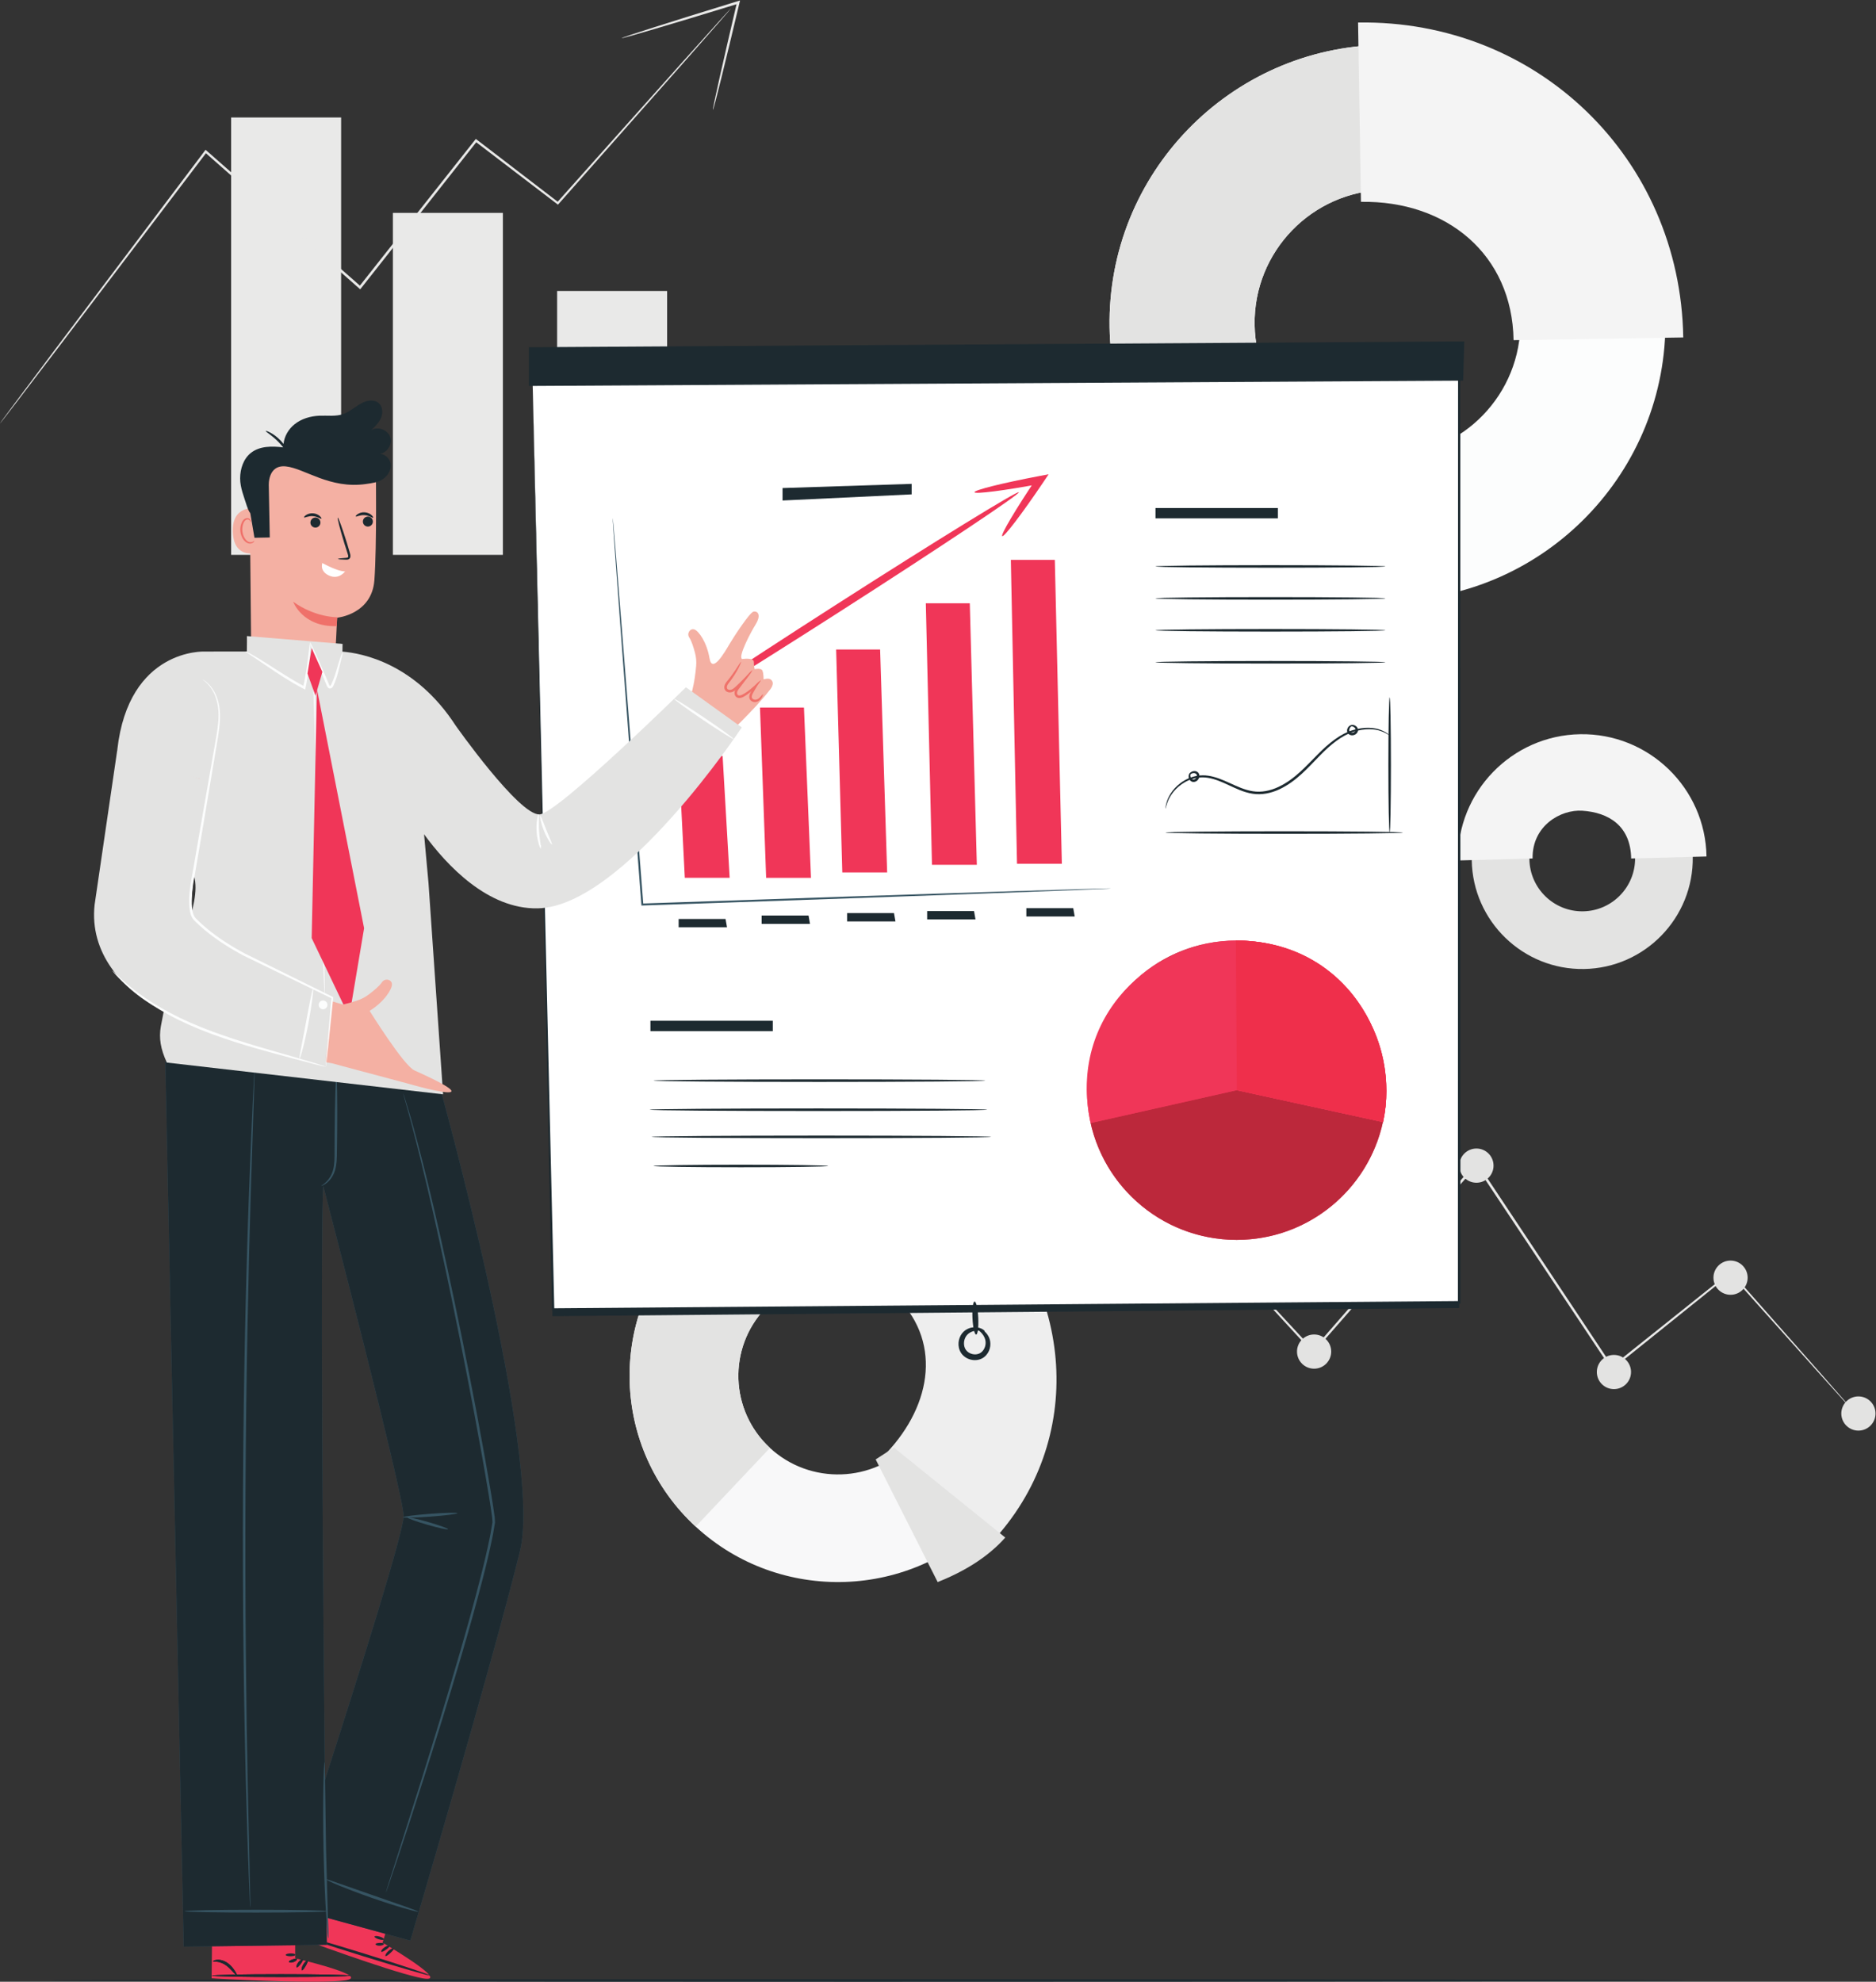 <?xml version="1.0" encoding="UTF-8" standalone="no"?>
<svg
   xmlns:dc="http://purl.org/dc/elements/1.1/"
   xmlns:cc="http://creativecommons.org/ns#"
   xmlns:rdf="http://www.w3.org/1999/02/22-rdf-syntax-ns#"
   xmlns:svg="http://www.w3.org/2000/svg"
   xmlns="http://www.w3.org/2000/svg"
   viewBox="0 0 510.973 539.72"
   height="539.72"
   width="510.973"
   xml:space="preserve"
   id="svg2"
   version="1.1"><rect x="0" y="0" width="510.973" height="539.72" fill="#333333" stroke="none"/><defs
     id="defs6" /><g
     transform="matrix(1.333,0,0,-1.333,0,539.72)"
     id="g10"><g
       transform="scale(0.1)"
       id="g12"><path
         id="path14"
         style="fill:#e9e9e8;fill-opacity:1;fill-rule:nonzero;stroke:none"
         d="m 2277.85,1726.94 c 0.03,0.04 0.73,-0.61 2.02,-1.93 1.39,-1.45 3.28,-3.39 5.71,-5.91 5.12,-5.42 12.48,-13.23 22,-23.32 19.3,-20.68 47.35,-50.74 82.94,-88.88 71.29,-76.87 172.77,-186.3 294.16,-317.18 l -3.39,-0.05 c 98.33,112.76 212.28,243.41 333.6,382.51 l 2.23,2.57 1.89,-2.83 c 7.71,-11.59 16.03,-24.09 24.38,-36.64 89.88,-135.24 175.39,-263.9 252.36,-379.69 l -3.49,0.54 c 90.03,71.94 171.76,137.23 242.59,193.83 l 1.43,1.15 1.22,-1.38 c 77.99,-88.31 141.25,-159.93 185.16,-209.65 21.69,-24.74 38.59,-44.03 50.21,-57.28 5.61,-6.49 9.92,-11.48 12.96,-15 2.91,-3.41 4.29,-5.25 4.29,-5.25 0,0 -1.67,1.59 -4.71,4.87 -3.14,3.44 -7.58,8.31 -13.38,14.64 -11.78,13.09 -28.95,32.14 -50.98,56.6 -44.21,49.43 -107.91,120.67 -186.44,208.5 l 2.65,-0.22 c -70.66,-56.8 -152.2,-122.34 -242.01,-194.53 l -2.03,-1.64 -1.46,2.17 c -77.06,115.73 -162.7,244.31 -252.7,379.46 -8.35,12.55 -16.66,25.04 -24.38,36.64 l 4.12,-0.28 C 2897.31,1529.81 2783.21,1399.3 2684.73,1286.67 l -1.68,-1.91 -1.72,1.87 c -120.81,131.4 -221.82,241.27 -292.78,318.44 -35.2,38.52 -62.93,68.87 -82,89.74 -9.32,10.3 -16.51,18.26 -21.51,23.8 -2.31,2.62 -4.11,4.65 -5.45,6.16 -1.2,1.4 -1.79,2.13 -1.74,2.17" /><path
         id="path16"
         style="fill:#e3e3e2;fill-opacity:1;fill-rule:nonzero;stroke:none"
         d="m 2650.19,1287.2 c 0.14,-19.29 15.9,-34.82 35.19,-34.68 19.3,0.14 34.84,15.9 34.7,35.2 -0.15,19.3 -15.91,34.82 -35.2,34.69 -19.3,-0.15 -34.84,-15.91 -34.69,-35.21" /><path
         id="path18"
         style="fill:#e3e3e2;fill-opacity:1;fill-rule:nonzero;stroke:none"
         d="m 3262.83,1245.46 c 0.14,-19.29 15.89,-34.82 35.19,-34.67 19.31,0.13 34.84,15.89 34.69,35.19 -0.15,19.3 -15.9,34.83 -35.2,34.69 -19.29,-0.15 -34.83,-15.9 -34.68,-35.21" /><path
         id="path20"
         style="fill:#e3e3e2;fill-opacity:1;fill-rule:nonzero;stroke:none"
         d="m 3501.12,1438.19 c 0.13,-19.3 15.9,-34.83 35.19,-34.68 19.31,0.14 34.83,15.9 34.69,35.2 -0.15,19.29 -15.91,34.82 -35.21,34.68 -19.29,-0.14 -34.82,-15.9 -34.67,-35.2" /><path
         id="path22"
         style="fill:#e3e3e2;fill-opacity:1;fill-rule:nonzero;stroke:none"
         d="m 2981.89,1667.14 c 0.14,-19.3 15.91,-34.83 35.2,-34.68 19.3,0.13 34.83,15.89 34.68,35.19 -0.14,19.3 -15.9,34.84 -35.19,34.69 -19.3,-0.15 -34.83,-15.9 -34.69,-35.2" /><path
         id="path24"
         style="fill:#e3e3e2;fill-opacity:1;fill-rule:nonzero;stroke:none"
         d="m 3762.37,1160.68 c 0.14,-19.3 15.91,-34.83 35.2,-34.68 19.3,0.14 34.83,15.9 34.68,35.2 -0.14,19.29 -15.9,34.82 -35.2,34.68 -19.29,-0.14 -34.82,-15.9 -34.68,-35.2" /><path
         id="path26"
         style="fill:#e9e9e8;fill-opacity:1;fill-rule:nonzero;stroke:none"
         d="M 697.016,2915.25 H 472.27 v 893.65 h 224.746 v -893.65" /><path
         id="path28"
         style="fill:#e9e9e8;fill-opacity:1;fill-rule:nonzero;stroke:none"
         d="M 1027.55,2915.25 H 802.805 v 698.71 h 224.745 v -698.71" /><path
         id="path30"
         style="fill:#e9e9e8;fill-opacity:1;fill-rule:nonzero;stroke:none"
         d="m 1363.12,2915.25 h -224.74 v 539.11 h 224.74 v -539.11" /><path
         id="path32"
         style="fill:#e9e9e8;fill-opacity:1;fill-rule:nonzero;stroke:none"
         d="m 1673.79,2915.25 h -224.74 v 320.15 h 224.74 v -320.15" /><path
         id="path34"
         style="fill:#e9e9e8;fill-opacity:1;fill-rule:nonzero;stroke:none"
         d="m 1493.92,4032.13 c 0,0 -2.02,-2.63 -6.2,-7.5 -4.35,-5.01 -10.57,-12.17 -18.62,-21.46 -16.57,-18.84 -40.64,-46.24 -71.28,-81.1 -61.83,-69.89 -150.08,-169.66 -256.36,-289.8 l -1.36,-1.54 -1.64,1.25 c -51.4,39.25 -107.86,82.38 -167.265,127.74 l 3.414,0.42 c -72.332,-91.66 -151.504,-192 -234.043,-296.6 l -2.816,-3.57 -1.707,-2.16 -2.059,1.82 C 622.316,3558.09 515.82,3652 418.813,3737.54 l 3.511,0.35 C 298.691,3575.15 193.363,3436.52 118.816,3338.39 81.551,3289.63 51.984,3250.95 31.605,3224.28 21.504,3211.21 13.684,3201.09 8.266,3194.07 c -2.602,-3.29 -4.609,-5.84 -6.094,-7.72 -1.383,-1.72 -2.113,-2.58 -2.168,-2.53 -0.055,0.04 0.57,0.98 1.844,2.78 1.406,1.93 3.312,4.56 5.777,7.95 5.277,7.13 12.895,17.4 22.734,30.67 20.129,26.87 49.32,65.83 86.118,114.95 74.175,98.39 178.98,237.43 302.003,400.63 l 1.563,2.08 1.953,-1.73 c 97.09,-85.45 203.676,-179.26 315.43,-277.61 l -3.766,-0.34 2.817,3.57 c 82.625,104.53 161.882,204.81 234.285,296.41 l 1.5,1.9 1.914,-1.47 c 59.304,-45.5 115.664,-88.75 166.974,-128.11 l -3,-0.29 c 106.86,119.63 195.59,218.97 257.75,288.57 31.03,34.51 55.41,61.63 72.19,80.29 8.27,9.09 14.65,16.11 19.11,21.01 4.35,4.72 6.72,7.05 6.72,7.05" /><path
         id="path36"
         style="fill:#e9e9e8;fill-opacity:1;fill-rule:nonzero;stroke:none"
         d="m 1456.72,3824.54 c -0.17,0.03 0.03,1.59 0.55,4.53 0.69,3.5 1.53,7.72 2.53,12.79 2.59,11.87 6.05,27.71 10.25,46.98 8.89,39.7 21.56,94.66 35.96,155.87 l 3.3,-3.08 c -3.59,-1.11 -7.45,-2.29 -11.33,-3.49 -62.7,-19.25 -119.53,-36.4 -160.75,-48.57 -20.05,-5.8 -36.56,-10.57 -48.9,-14.14 -5.31,-1.43 -9.72,-2.62 -13.37,-3.59 -3.07,-0.77 -4.71,-1.09 -4.76,-0.92 -0.05,0.17 1.48,0.83 4.46,1.92 3.56,1.23 7.88,2.73 13.08,4.53 12.21,3.97 28.56,9.27 48.41,15.72 40.94,13.07 97.61,30.78 160.3,50.04 3.89,1.18 7.74,2.37 11.33,3.47 l 4.34,1.33 -1.04,-4.41 c -14.48,-61.2 -27.73,-116.02 -37.53,-155.51 -4.85,-19.12 -8.84,-34.83 -11.83,-46.6 -1.37,-4.99 -2.51,-9.14 -3.46,-12.58 -0.84,-2.85 -1.37,-4.33 -1.54,-4.29" /><path
         id="path38"
         style="fill:#e3e3e2;fill-opacity:1;fill-rule:nonzero;stroke:none"
         d="m 3234.76,2186.97 c 59.53,0.95 107.2,50.17 106.24,109.7 -0.96,59.53 -50.18,107.19 -109.71,106.24 -59.53,-0.96 -107.18,-50.18 -106.23,-109.71 0.96,-59.53 50.17,-107.18 109.7,-106.23 z m -5.35,333.77 c 124.5,2 227.43,-97.67 229.42,-222.18 2,-124.5 -97.66,-227.43 -222.17,-229.43 -124.52,-2 -227.44,97.67 -229.44,222.18 -2,124.51 97.68,227.43 222.19,229.43" /><path
         id="path40"
         style="fill:#f4f4f4;fill-opacity:1;fill-rule:nonzero;stroke:none"
         d="m 3228.95,2548.82 c 139.99,2.25 255.72,-109.81 257.97,-249.81 L 3333,2294.94 c -1.07,66.93 -46.3,94.12 -99.99,97.58 -43.93,2.83 -102.55,-30.65 -101.47,-97.58 l -152.4,-4.08 c -2.25,139.99 109.82,255.72 249.81,257.96" /><path
         id="path42"
         style="fill:#f8f8f9;fill-opacity:1;fill-rule:nonzero;stroke:none"
         d="m 1861.2,1100.36 c 76.67,81.22 72.27,209.02 -9.81,284.89 -82.09,75.87 -211.26,71.52 -287.94,-9.7 -76.68,-81.22 -72.28,-209.02 9.8,-284.89 82.09,-75.87 211.27,-71.52 287.95,9.7 z m -460.24,425.37 c 160.38,169.87 430.54,178.97 602.21,20.29 171.69,-158.68 180.89,-425.98 20.51,-595.84 -160.38,-169.871 -430.53,-178.969 -602.21,-20.289 -171.69,158.679 -180.89,425.969 -20.51,595.839" /><path
         id="path44"
         style="fill:#e3e3e2;fill-opacity:1;fill-rule:nonzero;stroke:none"
         d="m 1400.96,1525.73 c 160.38,169.86 430.53,178.96 602.21,20.29 l -151.79,-160.77 c -82.08,75.87 -211.25,71.51 -287.93,-9.7 -76.68,-81.22 -72.28,-209.02 9.81,-284.89 L 1421.47,929.891 c -171.69,158.679 -180.89,425.959 -20.51,595.839" /><path
         id="path46"
         style="fill:#eeeeee;fill-opacity:1;fill-rule:nonzero;stroke:none"
         d="m 1985.78,1614.92 c 210.31,-194.39 235.48,-510.39 39.02,-718.479 l -213.35,183.969 c 93.93,99.5 114.34,232.34 13.79,325.29 l 160.54,209.22" /><path
         id="path48"
         style="fill:#e3e3e2;fill-opacity:1;fill-rule:nonzero;stroke:none"
         d="m 1789.27,1067.15 126.68,-250.56 c 56.3,22.332 103.34,51.871 138.18,90.922 l -227.56,183.788 -37.3,-24.15" /><path
         id="path50"
         style="fill:#fcfdfd;fill-opacity:1;fill-rule:nonzero;stroke:none"
         d="m 3106.6,3393.83 c -2.41,149.71 -126.17,269.55 -275.87,267.15 -149.72,-2.41 -269.56,-126.17 -267.15,-275.87 2.4,-149.72 126.15,-269.56 275.87,-267.16 149.7,2.41 269.55,126.17 267.15,275.88 z m -839.37,-13.48 c -5.03,313.11 245.63,571.94 558.73,576.97 313.12,5.03 571.95,-245.62 576.97,-558.73 5.03,-313.12 -245.61,-571.94 -558.73,-576.97 -313.11,-5.03 -571.94,245.61 -576.97,558.73" /><path
         id="path52"
         style="fill:#e3e3e2;fill-opacity:1;fill-rule:nonzero;stroke:none"
         d="m 2267.24,3380.34 c -5.03,313.12 245.62,571.95 558.72,576.97 l 4.77,-296.33 c -149.72,-2.41 -269.56,-126.17 -267.15,-275.88 2.4,-149.71 126.15,-269.55 275.87,-267.14 l 4.75,-296.34 c -313.11,-5.03 -571.93,245.61 -576.96,558.72" /><path
         id="path54"
         style="fill:#f4f4f4;fill-opacity:1;fill-rule:nonzero;stroke:none"
         d="m 2774.97,4002.89 c 366.32,5.88 658.55,-277.1 664.44,-643.42 l -346.7,-5.56 c -2.81,175.14 -136.7,285.42 -311.85,282.61 l -5.89,366.37" /><path
         id="path56"
         style="fill:#1d2a30;fill-opacity:1;fill-rule:nonzero;stroke:none"
         d="M 3443.78,2.609 C 3443.78,1.18 2696.08,0 1773.94,0 851.492,0 103.938,1.18 103.938,2.609 c 0,1.441 747.554,2.609 1670.002,2.609 922.14,0 1669.84,-1.168 1669.84,-2.609" /><path
         id="path58"
         style="fill:#1d2a30;fill-opacity:1;fill-rule:nonzero;stroke:none"
         d="m 1128.59,1389.14 1852.96,13.35 v -26 l -1852.96,-16.64 v 29.29" /><path
         id="path60"
         style="fill:#ffffff;fill-opacity:1;fill-rule:nonzero;stroke:none"
         d="m 1088.19,3273.09 42.14,-1899.42 1851.22,14.42 v 1916.86 l -1893.36,-31.86" /><path
         id="path62"
         style="fill:#1d2a30;fill-opacity:1;fill-rule:nonzero;stroke:none"
         d="m 1088.19,3273.09 c 19.24,0.35 758.55,13.67 1893.32,34.11 l 2.29,0.04 v -2.29 c 0.11,-548.68 0.23,-1196.22 0.35,-1887.02 0,-10.03 0,-20.04 0,-29.84 v -2.59 l -2.57,-0.01 c -677.41,-5.15 -1312,-9.98 -1851.23,-14.08 l -2.23,-0.01 -0.05,2.22 c -23.9,1138.34 -39.47,1880.2 -39.88,1899.47 0.45,-19.25 17.79,-761.09 44.4,-1899.36 l -2.27,2.19 c 539.22,4.31 1173.81,9.37 1851.22,14.78 l -2.59,-2.61 c 0,9.8 0,19.81 0,29.84 0.13,690.8 0.25,1338.34 0.35,1887.02 l 2.29,-2.26 c -1134.82,-17.74 -1874.18,-29.3 -1893.4,-29.6" /><path
         id="path64"
         style="fill:#1d2a30;fill-opacity:1;fill-rule:nonzero;stroke:none"
         d="m 1080.74,3260.34 1908.93,10.87 2.37,80.18 -1911.3,-11.92 v -79.13" /><path
         id="path66"
         style="fill:#1d2a30;fill-opacity:1;fill-rule:nonzero;stroke:none"
         d="m 1994.59,1322.21 c -3.26,-0.14 -6.62,14.84 -7.51,33.45 -0.88,18.64 1.04,33.86 4.3,34.01 3.26,0.15 6.62,-14.82 7.5,-33.43 0.89,-18.65 -1.02,-33.86 -4.29,-34.03" /><path
         id="path68"
         style="fill:#1d2a30;fill-opacity:1;fill-rule:nonzero;stroke:none"
         d="m 1994.26,1335.57 c 0.2,0.68 3.23,0.88 8.18,-1.12 2.47,-0.99 5.39,-2.57 8.37,-5.01 3,-2.41 6.08,-5.71 8.56,-10.1 5.16,-8.56 6.56,-22.61 -0.83,-34.57 -1.84,-2.98 -4.21,-5.8 -7.15,-8.15 -2.9,-2.39 -6.47,-4.21 -10.22,-5.31 -7.54,-2.21 -15.84,-1.59 -23.28,1.66 -3.73,1.65 -7.14,3.92 -10.03,6.77 -2.91,2.81 -5.2,6.27 -6.69,9.84 -3.02,7.21 -3.26,14.79 -1.75,21.47 1.57,6.7 4.87,12.62 9.33,16.91 4.44,4.35 9.69,6.82 14.52,8.13 9.82,2.46 17.93,0.33 22.69,-1.97 4.82,-2.47 6.61,-4.93 6.18,-5.53 -0.48,-0.73 -3.09,0.3 -7.66,1.18 -4.53,0.76 -11.39,1.17 -18.68,-1.64 -3.55,-1.48 -7.2,-3.67 -9.98,-6.95 -2.83,-3.18 -4.85,-7.53 -5.74,-12.32 -0.81,-4.79 -0.38,-10.08 1.69,-14.62 2.01,-4.6 5.88,-8.23 10.87,-10.45 4.96,-2.19 10.61,-2.63 15.36,-1.34 4.77,1.21 8.66,4.26 11.38,8.21 2.72,3.94 4.2,8.56 4.5,12.92 0.16,2.19 0.04,4.3 -0.3,6.32 -0.37,2.03 -0.97,3.94 -1.7,5.72 -3,7.23 -8.1,11.96 -11.72,14.83 -3.7,2.93 -6.17,4.27 -5.9,5.12" /><path
         id="path70"
         style="fill:#365462;fill-opacity:1;fill-rule:nonzero;stroke:none"
         d="m 2269.21,2233.65 -1.13,-0.15 c -0.77,-0.04 -1.89,-0.12 -3.38,-0.21 -2.99,-0.15 -7.41,-0.37 -13.24,-0.65 -11.63,-0.5 -28.8,-1.2 -50.89,-2.13 -44.23,-1.65 -108.19,-4.06 -187.24,-7.05 -158.11,-5.77 -376.53,-13.46 -617.78,-21.74 -28.42,-0.97 -56.53,-1.93 -82.98,-2.82 l -1.91,-0.07 -0.14,1.91 c -16.94,221.67 -31.82,418.94 -42.34,560.78 -5.18,70.93 -9.34,128 -12.2,167.35 -1.36,19.67 -2.41,34.9 -3.12,45.24 -0.31,5.15 -0.55,9.09 -0.71,11.74 -0.06,1.32 -0.1,2.32 -0.13,3 l 0.01,1.01 0.18,-1.01 c 0.07,-0.67 0.18,-1.66 0.32,-2.97 0.24,-2.65 0.61,-6.57 1.09,-11.72 0.87,-10.31 2.16,-25.53 3.82,-45.18 3.16,-39.33 7.74,-96.36 13.43,-167.25 11.23,-141.79 26.58,-339.03 43.62,-560.69 l -2.05,1.83 c 26.45,0.91 54.55,1.87 82.98,2.85 241.25,8.26 459.68,15.53 617.81,20.58 79.07,2.43 143.05,4.41 187.28,5.77 22.11,0.59 39.28,1.06 50.93,1.37 5.82,0.11 10.26,0.21 13.25,0.26 1.49,0 2.62,0 3.38,0.02 l 1.14,-0.07" /><path
         id="path72"
         style="fill:#1d2a30;fill-opacity:1;fill-rule:nonzero;stroke:none"
         d="m 1598.99,3051.76 v -25.44 l 263.79,12.51 v 21.48 l -263.79,-8.55" /><path
         id="path74"
         style="fill:#f03658;fill-opacity:1;fill-rule:nonzero;stroke:none"
         d="m 1399.26,2255.44 h 91.65 l -14.38,248.89 h -89.84 l 12.57,-248.89" /><path
         id="path76"
         style="fill:#f03658;fill-opacity:1;fill-rule:nonzero;stroke:none"
         d="m 1565.47,2255.37 h 91.64 l -14.37,347.91 h -89.85 l 12.58,-347.91" /><path
         id="path78"
         style="fill:#f03658;fill-opacity:1;fill-rule:nonzero;stroke:none"
         d="m 1721.09,2266.45 h 91.64 l -14.38,455.49 h -89.84 l 12.58,-455.49" /><path
         id="path80"
         style="fill:#f03658;fill-opacity:1;fill-rule:nonzero;stroke:none"
         d="m 2078.06,2284.18 h 91.64 l -14.37,620.75 h -89.85 l 12.58,-620.75" /><path
         id="path82"
         style="fill:#f03658;fill-opacity:1;fill-rule:nonzero;stroke:none"
         d="m 1904.33,2282.04 h 91.64 l -14.37,534.27 h -89.85 l 12.58,-534.27" /><path
         id="path84"
         style="fill:#f03658;fill-opacity:1;fill-rule:nonzero;stroke:none"
         d="m 1341.63,2568.87 c -2.38,3.73 161.4,112.94 365.77,243.91 204.44,131.01 372.06,234.17 374.44,230.44 2.4,-3.73 -161.35,-112.91 -365.8,-243.93 -204.37,-130.96 -372.02,-234.14 -374.41,-230.42" /><path
         id="path86"
         style="fill:#f03658;fill-opacity:1;fill-rule:nonzero;stroke:none"
         d="m 1991.13,3043.22 c -0.82,4.32 58.5,19.12 132.73,33.12 l 18.83,3.54 -10.71,-15.9 -0.59,-0.87 c -42.47,-63.04 -79.87,-112.13 -83.53,-109.66 -3.68,2.47 27.77,55.57 70.25,118.62 l 0.59,0.86 8.12,-12.34 c -74.23,-13.93 -134.88,-21.69 -135.69,-17.37" /><path
         id="path88"
         style="fill:#1d2a30;fill-opacity:1;fill-rule:nonzero;stroke:none"
         d="m 1386.69,2171.37 h 95.8 l 3.02,-17.05 h -98.82 v 17.05" /><path
         id="path90"
         style="fill:#1d2a30;fill-opacity:1;fill-rule:nonzero;stroke:none"
         d="m 1556.27,2178.4 h 95.82 l 3,-17.07 h -98.82 v 17.07" /><path
         id="path92"
         style="fill:#1d2a30;fill-opacity:1;fill-rule:nonzero;stroke:none"
         d="m 1730.88,2183.41 h 95.81 l 3.01,-17.05 h -98.82 v 17.05" /><path
         id="path94"
         style="fill:#1d2a30;fill-opacity:1;fill-rule:nonzero;stroke:none"
         d="m 1894.46,2187.44 h 95.8 l 3.01,-17.07 h -98.81 v 17.07" /><path
         id="path96"
         style="fill:#1d2a30;fill-opacity:1;fill-rule:nonzero;stroke:none"
         d="m 2097.14,2193.45 h 95.82 l 3.02,-17.05 h -98.84 v 17.05" /><path
         id="path98"
         style="fill:#f03658;fill-opacity:1;fill-rule:nonzero;stroke:none"
         d="m 2832.68,1821.51 c 0,-168.89 -136.91,-305.8 -305.8,-305.8 -168.89,0 -305.8,136.91 -305.8,305.8 0,168.9 136.91,305.8 305.8,305.8 168.89,0 305.8,-136.9 305.8,-305.8" /><path
         id="path100"
         style="fill:#bc283b;fill-opacity:1;fill-rule:nonzero;stroke:none"
         d="m 2526.88,1515.71 c -156.45,0 -285.46,117.5 -303.62,269.05 1.28,-9.97 3.03,-20.11 5.27,-30.38 l 298.35,67.13 v 58.39 l 0.38,-58.39 298.47,-65.13 c -29.85,-137.6 -152.31,-240.67 -298.85,-240.67 m 305.8,305.45 c -0.32,45.38 -10.69,91.44 -30.45,133.55 19.51,-40.27 30.45,-85.45 30.45,-133.2 0,-0.11 0,-0.24 0,-0.35 m -510.49,227.55 c 53.83,48.53 124.98,78.19 203.08,78.6 v 0 c -72.41,-0.42 -146.23,-28.87 -203.08,-78.6 m 226.52,77.83 c -7.16,0.47 -14.43,0.73 -21.83,0.77 v 0 0 0 0 c 7.34,0 14.62,-0.26 21.83,-0.77 m -22.63,0.77 c -0.02,0 0,0 -0.01,0 0.13,0 0.27,0 0.4,0 -0.13,0 -0.26,0 -0.39,0" /><path
         id="path102"
         style="fill:#e7e6f5;fill-opacity:1;fill-rule:nonzero;stroke:none"
         d="m 2526.88,1821.51 v 305.8 -305.8" /><path
         id="path104"
         style="fill:#f03658;fill-opacity:1;fill-rule:nonzero;stroke:none"
         d="m 2526.88,1821.51 -298.35,-67.13 c -47.93,220.03 129.46,372.93 298.35,372.93 v -305.8" /><path
         id="path106"
         style="fill:#f03658;fill-opacity:1;fill-rule:nonzero;stroke:none"
         d="m 2527.26,1821.51 -1.99,305.8 c 225.19,-0.07 336.76,-205.99 300.77,-370.99 v -0.01 l -298.78,65.2" /><path
         id="path108"
         style="fill:#f03658;fill-opacity:1;fill-rule:nonzero;stroke:none"
         d="m 2527.26,1821.51 -1.99,305.8 c 225.19,-0.07 336.76,-205.99 300.77,-370.99 v -0.01 l -298.78,65.2" /><path
         id="path110"
         style="fill:#ef2f4b;fill-opacity:1;fill-rule:nonzero;stroke:none"
         d="m 2526.88,1879.9 -1.61,247.41 c 0,-0.01 0,-0.01 0,-0.01 l 1.61,-247.4" /><path
         id="path112"
         style="fill:#ef2f4b;fill-opacity:1;fill-rule:nonzero;stroke:none"
         d="m 2826.04,1756.31 -298.78,65.2 -0.38,58.39 -1.61,247.41 c 197.37,-0.06 307.46,-158.25 307.42,-308.43 -0.01,-21.17 -2.2,-42.17 -6.65,-62.56 v -0.01" /><path
         id="path114"
         style="fill:#1d2a30;fill-opacity:1;fill-rule:nonzero;stroke:none"
         d="m 2840.58,2545.56 c -0.39,-0.59 -5.98,5.11 -18.88,9.59 -12.7,4.7 -33.32,6.13 -56.47,-1.55 -23.4,-7.29 -46.58,-25.94 -69.09,-49.23 -22.69,-22.85 -46.61,-51.53 -81.79,-68.02 -17.32,-8.17 -36.7,-12.02 -54.87,-9.12 -18.17,2.82 -33.93,10.7 -48.68,17.45 -14.7,6.94 -28.91,12.94 -42.93,15.12 -13.99,2.26 -27.32,-0.17 -38.41,-4.83 -22.45,-9.58 -35.05,-26.43 -41.06,-38.36 -5.81,-12.36 -6.31,-20.19 -6.91,-20.06 0,0 -0.32,7.93 5.08,20.92 5.6,12.53 18.13,30.4 41.42,40.87 11.5,5.12 25.68,7.93 40.51,5.74 14.78,-2.12 29.52,-8.21 44.31,-15.04 14.83,-6.67 30.31,-14.2 47.42,-16.76 17.06,-2.66 35.27,0.95 51.93,8.79 33.82,15.81 57.51,43.78 80.57,66.68 22.81,23.24 46.99,42.27 71.37,49.35 24.04,7.49 45.41,5.4 58.3,-0.04 6.52,-2.58 11.12,-5.56 14.03,-7.76 2.84,-2.33 4.26,-3.61 4.15,-3.74" /><path
         id="path116"
         style="fill:#1d2a30;fill-opacity:1;fill-rule:nonzero;stroke:none"
         d="m 2866.42,2347.96 c 0,-1.44 -108.56,-2.6 -242.45,-2.6 -133.94,0 -242.48,1.16 -242.48,2.6 0,1.43 108.54,2.6 242.48,2.6 133.89,0 242.45,-1.17 242.45,-2.6" /><path
         id="path118"
         style="fill:#1d2a30;fill-opacity:1;fill-rule:nonzero;stroke:none"
         d="m 2839.48,2347.96 c -1.44,0 -2.6,61.82 -2.6,138.07 0,76.26 1.16,138.07 2.6,138.07 1.44,0 2.6,-61.81 2.6,-138.07 0,-76.25 -1.16,-138.07 -2.6,-138.07" /><path
         id="path120"
         style="fill:#1d2a30;fill-opacity:1;fill-rule:nonzero;stroke:none"
         d="m 2430.33,2464.26 c -0.28,0.02 -0.69,1.04 -0.12,2.85 0.54,1.79 2.39,4.12 5.51,5.46 2.98,1.22 7.7,1.85 11.77,-1.51 4.23,-3.4 4.11,-10.44 0.85,-14.61 -2.88,-4.44 -9.48,-6.83 -14.06,-4 -4.49,2.65 -5.61,7.23 -5.57,10.46 0.12,3.38 1.57,5.94 2.99,7.12 1.43,1.22 2.52,1.27 2.66,1.02 0.48,-0.61 -2.69,-2.91 -1.96,-7.99 0.32,-2.36 1.69,-5.27 4.1,-6.36 2.33,-1.21 5.54,-0.08 7.61,2.77 2.03,2.87 2.04,6.31 0.13,8.07 -1.8,1.86 -5.02,2.11 -7.33,1.54 -4.99,-1.17 -5.83,-5.01 -6.58,-4.82" /><path
         id="path122"
         style="fill:#1d2a30;fill-opacity:1;fill-rule:nonzero;stroke:none"
         d="m 2757.4,2564.55 c -0.2,0.2 0.15,1.22 1.72,2.19 1.54,0.99 4.36,1.57 7.54,0.65 3.02,-0.93 6.96,-3.37 8.04,-8.4 1.18,-5.16 -3.11,-10.54 -8.12,-11.83 -4.91,-1.71 -11.48,0.37 -13.33,5.34 -1.89,4.81 0.09,9.01 2.11,11.44 2.17,2.51 4.88,3.56 6.7,3.54 1.85,0.02 2.7,-0.65 2.64,-0.93 -0.04,-0.77 -3.85,-0.51 -6.38,-4.8 -1.19,-1.98 -1.89,-5.03 -0.72,-7.25 1.06,-2.28 4.19,-3.32 7.45,-2.35 3.26,1 5.29,3.6 4.9,6.1 -0.24,2.52 -2.5,4.67 -4.58,5.7 -4.46,2.21 -7.52,-0.03 -7.97,0.6" /><path
         id="path124"
         style="fill:#1d2a30;fill-opacity:1;fill-rule:nonzero;stroke:none"
         d="m 2830.83,2891.62 c 0,-1.44 -105.17,-2.61 -234.88,-2.61 -129.76,0 -234.91,1.17 -234.91,2.61 0,1.43 105.15,2.6 234.91,2.6 129.71,0 234.88,-1.17 234.88,-2.6" /><path
         id="path126"
         style="fill:#1d2a30;fill-opacity:1;fill-rule:nonzero;stroke:none"
         d="m 2830.83,2826.36 c 0,-1.44 -105.17,-2.61 -234.88,-2.61 -129.76,0 -234.91,1.17 -234.91,2.61 0,1.43 105.15,2.6 234.91,2.6 129.71,0 234.88,-1.17 234.88,-2.6" /><path
         id="path128"
         style="fill:#1d2a30;fill-opacity:1;fill-rule:nonzero;stroke:none"
         d="m 2830.83,2761.1 c 0,-1.44 -105.17,-2.61 -234.88,-2.61 -129.76,0 -234.91,1.17 -234.91,2.61 0,1.43 105.15,2.6 234.91,2.6 129.71,0 234.88,-1.17 234.88,-2.6" /><path
         id="path130"
         style="fill:#1d2a30;fill-opacity:1;fill-rule:nonzero;stroke:none"
         d="m 2830.83,2695.84 c 0,-1.44 -105.17,-2.61 -234.88,-2.61 -129.76,0 -234.91,1.17 -234.91,2.61 0,1.44 105.15,2.6 234.91,2.6 129.71,0 234.88,-1.16 234.88,-2.6" /><path
         id="path132"
         style="fill:#1d2a30;fill-opacity:1;fill-rule:nonzero;stroke:none"
         d="m 2611.04,2989.86 h -250 v 21.1 h 250 v -21.1" /><path
         id="path134"
         style="fill:#1d2a30;fill-opacity:1;fill-rule:nonzero;stroke:none"
         d="m 1579.03,1942.23 h -250 v 21.11 h 250 v -21.11" /><path
         id="path136"
         style="fill:#1d2a30;fill-opacity:1;fill-rule:nonzero;stroke:none"
         d="m 2013.17,1841.04 c 0,-1.44 -151.73,-2.61 -338.85,-2.61 -187.19,0 -338.88,1.17 -338.88,2.61 0,1.44 151.69,2.61 338.88,2.61 187.12,0 338.85,-1.17 338.85,-2.61" /><path
         id="path138"
         style="fill:#1d2a30;fill-opacity:1;fill-rule:nonzero;stroke:none"
         d="m 2017.13,1781.59 c 0,-1.44 -154.38,-2.6 -344.79,-2.6 -190.47,0 -344.83,1.16 -344.83,2.6 0,1.44 154.36,2.6 344.83,2.6 190.41,0 344.79,-1.16 344.79,-2.6" /><path
         id="path140"
         style="fill:#1d2a30;fill-opacity:1;fill-rule:nonzero;stroke:none"
         d="m 2025.05,1726.11 c 0,-1.45 -155.26,-2.61 -346.77,-2.61 -191.56,0 -346.8,1.16 -346.8,2.61 0,1.43 155.24,2.6 346.8,2.6 191.51,0 346.77,-1.17 346.77,-2.6" /><path
         id="path142"
         style="fill:#1d2a30;fill-opacity:1;fill-rule:nonzero;stroke:none"
         d="m 1692.14,1666.66 c 0,-1.44 -79.86,-2.61 -178.34,-2.61 -98.52,0 -178.36,1.17 -178.36,2.61 0,1.43 79.84,2.59 178.36,2.59 98.48,0 178.34,-1.16 178.34,-2.59" /><path
         id="path144"
         style="fill:#f03658;fill-opacity:1;fill-rule:nonzero;stroke:none"
         d="M 603.133,47.859 V 138.238 L 433.836,139.32 432.434,7.09 442.93,6.352 C 489.629,3.461 680.578,-5.059 711.867,4.199 746.766,14.551 603.133,47.859 603.133,47.859" /><path
         id="path146"
         style="fill:#1d2a30;fill-opacity:1;fill-rule:nonzero;stroke:none"
         d="m 715.875,12.48 c 0,-1.602 -63.328,-2.898 -141.43,-2.898 -78.125,0 -141.437,1.297 -141.437,2.898 0,1.598 63.312,2.898 141.437,2.898 78.102,0 141.43,-1.301 141.43,-2.898" /><path
         id="path148"
         style="fill:#1d2a30;fill-opacity:1;fill-rule:nonzero;stroke:none"
         d="m 606.113,29.41 c -1.386,0.762 -0.168,5.621 3.477,10.34 3.633,4.731 8.031,7.148 9.113,6.012 1.125,-1.18 -1.195,-5.191 -4.523,-9.543 -3.36,-4.328 -6.657,-7.598 -8.067,-6.809" /><path
         id="path150"
         style="fill:#1d2a30;fill-opacity:1;fill-rule:nonzero;stroke:none"
         d="m 616.914,23.449 c -1.473,0.582 -0.699,6.02 2.641,11.66 3.324,5.672 7.707,8.98 8.922,7.973 1.253,-1.023 -0.868,-5.672 -3.93,-10.91 -3.098,-5.211 -6.137,-9.32 -7.633,-8.723" /><path
         id="path152"
         style="fill:#1d2a30;fill-opacity:1;fill-rule:nonzero;stroke:none"
         d="m 484.012,13.082 c -0.66,-0.48 -3.203,1.906 -6.903,5.918 -3.722,3.961 -8.621,9.578 -14.98,14.25 -6.332,4.621 -13.18,6.93 -18.238,7.531 -5.082,0.66 -8.422,-0.043 -8.703,0.797 -0.286,0.633 2.828,2.891 8.816,3.293 5.906,0.457 14.266,-1.621 21.527,-6.949 7.203,-5.293 11.86,-11.75 14.828,-16.434 2.942,-4.75 4.282,-7.938 3.653,-8.406" /><path
         id="path154"
         style="fill:#1d2a30;fill-opacity:1;fill-rule:nonzero;stroke:none"
         d="m 606.625,46.398 c 0.805,-1.359 -2.141,-4.578 -6.965,-6.269 -4.816,-1.699 -9.125,-1.027 -9.347,0.531 -0.243,1.601 3.191,3.43 7.429,4.941 4.25,1.469 8.067,2.199 8.883,0.797" /><path
         id="path156"
         style="fill:#f03658;fill-opacity:1;fill-rule:nonzero;stroke:none"
         d="m 603.969,55.129 c 0.144,-1.59 -4.367,-2.949 -10.074,-3.027 -5.711,-0.07 -10.258,1.168 -10.153,2.769 0.106,1.59 4.617,2.949 10.074,3.027 5.461,0.062 10.004,-1.18 10.153,-2.769" /><path
         id="path158"
         style="fill:#1d2a30;fill-opacity:1;fill-rule:nonzero;stroke:none"
         d="m 715.875,12.48 c 0,-1.602 -63.328,-2.898 -141.43,-2.898 -78.125,0 -141.437,1.297 -141.437,2.898 0,1.598 63.312,2.898 141.437,2.898 78.102,0 141.43,-1.301 141.43,-2.898" /><path
         id="path160"
         style="fill:#1d2a30;fill-opacity:1;fill-rule:nonzero;stroke:none"
         d="m 606.113,29.41 c -1.386,0.762 -0.168,5.621 3.477,10.34 3.633,4.731 8.031,7.148 9.113,6.012 1.125,-1.18 -1.195,-5.191 -4.523,-9.543 -3.36,-4.328 -6.657,-7.598 -8.067,-6.809" /><path
         id="path162"
         style="fill:#1d2a30;fill-opacity:1;fill-rule:nonzero;stroke:none"
         d="m 616.914,23.449 c -1.473,0.582 -0.699,6.02 2.641,11.66 3.324,5.672 7.707,8.98 8.922,7.973 1.253,-1.023 -0.868,-5.672 -3.93,-10.91 -3.098,-5.211 -6.137,-9.32 -7.633,-8.723" /><path
         id="path164"
         style="fill:#1d2a30;fill-opacity:1;fill-rule:nonzero;stroke:none"
         d="m 484.012,13.082 c -0.66,-0.48 -3.203,1.906 -6.903,5.918 -3.722,3.961 -8.621,9.578 -14.98,14.25 -6.332,4.621 -13.18,6.93 -18.238,7.531 -5.082,0.66 -8.422,-0.043 -8.703,0.797 -0.286,0.633 2.828,2.891 8.816,3.293 5.906,0.457 14.266,-1.621 21.527,-6.949 7.203,-5.293 11.86,-11.75 14.828,-16.434 2.942,-4.75 4.282,-7.938 3.653,-8.406" /><path
         id="path166"
         style="fill:#1d2a30;fill-opacity:1;fill-rule:nonzero;stroke:none"
         d="m 606.625,46.398 c 0.805,-1.359 -2.141,-4.578 -6.965,-6.269 -4.816,-1.699 -9.125,-1.027 -9.347,0.531 -0.243,1.601 3.191,3.43 7.429,4.941 4.25,1.469 8.067,2.199 8.883,0.797" /><path
         id="path168"
         style="fill:#1d2a30;fill-opacity:1;fill-rule:nonzero;stroke:none"
         d="m 603.969,55.129 c 0.144,-1.59 -4.367,-2.949 -10.074,-3.027 -5.711,-0.07 -10.258,1.168 -10.153,2.769 0.106,1.59 4.617,2.949 10.074,3.027 5.461,0.062 10.004,-1.18 10.153,-2.769" /><path
         id="path170"
         style="fill:#f03658;fill-opacity:1;fill-rule:nonzero;stroke:none"
         d="M 781.73,79.891 808.488,166.219 647.109,217.379 606.625,91.5 616.426,87.68 C 660.176,71.102 840.043,6.422 872.676,6.012 909.063,5.551 781.73,79.891 781.73,79.891" /><path
         id="path172"
         style="fill:#1d2a30;fill-opacity:1;fill-rule:nonzero;stroke:none"
         d="M 878.945,12.719 C 878.477,11.199 817.602,28.711 743.004,51.832 668.379,74.969 608.289,94.949 608.762,96.469 609.238,97.988 670.094,80.488 744.715,57.359 819.316,34.23 879.422,14.25 878.945,12.719" /><path
         id="path174"
         style="fill:#1d2a30;fill-opacity:1;fill-rule:nonzero;stroke:none"
         d="m 779.113,61.391 c -1.097,1.129 1.512,5.418 6.391,8.848 4.871,3.453 9.781,4.453 10.484,3.043 0.727,-1.449 -2.679,-4.602 -7.152,-7.77 -4.488,-3.141 -8.602,-5.293 -9.723,-4.121" /><path
         id="path176"
         style="fill:#1d2a30;fill-opacity:1;fill-rule:nonzero;stroke:none"
         d="m 787.672,52.5 c -1.238,0.988 1.109,5.949 5.973,10.359 4.855,4.422 10.015,6.289 10.878,4.969 0.895,-1.348 -2.5,-5.156 -6.98,-9.25 -4.5,-4.066 -8.617,-7.09 -9.871,-6.078" /><path
         id="path178"
         style="fill:#365462;fill-opacity:1;fill-rule:nonzero;stroke:none"
         d="m 657.66,81.949 c -0.773,-0.27 -2.496,2.762 -4.844,7.691 -2.382,4.899 -5.394,11.699 -10.093,18.039 -4.676,6.289 -10.532,10.531 -15.192,12.601 -4.656,2.141 -8.054,2.449 -8.074,3.34 -0.082,0.68 3.563,1.918 9.398,0.527 5.778,-1.308 13.145,-5.769 18.508,-13 5.309,-7.187 7.848,-14.75 9.297,-20.089 1.406,-5.41 1.738,-8.859 1,-9.109" /><path
         id="path180"
         style="fill:#1d2a30;fill-opacity:1;fill-rule:nonzero;stroke:none"
         d="m 784.637,77.469 c 0.367,-1.539 -3.399,-3.738 -8.504,-3.918 -5.11,-0.211 -9.024,1.711 -8.77,3.269 0.239,1.59 4.059,2.328 8.555,2.512 4.492,0.156 8.352,-0.281 8.719,-1.863" /><path
         id="path182"
         style="fill:#1d2a30;fill-opacity:1;fill-rule:nonzero;stroke:none"
         d="m 784.688,86.602 c -0.333,-1.57 -5.047,-1.531 -10.524,0.078 -5.48,1.629 -9.449,4.152 -8.879,5.648 0.578,1.492 5.285,1.453 10.524,-0.09 5.23,-1.547 9.203,-4.078 8.879,-5.637" /><path
         id="path184"
         style="fill:#365462;fill-opacity:1;fill-rule:nonzero;stroke:none"
         d="m 663.906,412.082 c -4.465,417.367 -9.511,1127.148 -3.41,1213.978 0,0 162.734,-624.89 164.281,-674.208 0.95,-29.993 -89.695,-318.391 -160.871,-539.77 z M 896.637,1835.6 674.5,1852.67 337.813,1879.95 375.457,71.641 667.754,75.461 c 0,0 -0.254,20.121 -0.676,55.418 L 838.41,84 c 0,0 167.02,564.129 223.97,795.68 47.49,193.14 -165.743,955.92 -165.743,955.92" /><path
         id="path186"
         style="fill:#365462;fill-opacity:1;fill-rule:nonzero;stroke:none"
         d="m 669.336,144.148 c 0,-1.597 -65.375,-2.886 -146.012,-2.886 -80.652,0 -146.019,1.289 -146.019,2.886 0,1.614 65.367,2.903 146.019,2.903 80.637,0 146.012,-1.289 146.012,-2.903" /><path
         id="path188"
         style="fill:#365462;fill-opacity:1;fill-rule:nonzero;stroke:none"
         d="m 666.809,209.129 c 0.289,0.762 9.601,-2.617 26.754,-8.527 19.019,-6.641 41.753,-14.602 66.878,-23.383 25.149,-8.77 47.895,-16.699 66.914,-23.328 17.106,-6.051 27.618,-10.039 27.375,-10.809 -0.234,-0.742 -11.175,1.859 -28.628,6.906 -17.45,5.063 -41.387,12.633 -67.563,21.774 -26.172,9.129 -49.613,18.117 -66.422,25 -16.812,6.91 -25.59,11.629 -25.308,12.367" /><path
         id="path190"
         style="fill:#365462;fill-opacity:1;fill-rule:nonzero;stroke:none"
         d="m 934.516,957.301 c 0.117,-1.59 -24.532,-4.75 -55.059,-7.031 -30.527,-2.301 -55.371,-2.848 -55.492,-1.258 -0.117,1.59 24.523,4.738 55.062,7.027 30.52,2.293 55.371,2.852 55.489,1.262" /><path
         id="path192"
         style="fill:#365462;fill-opacity:1;fill-rule:nonzero;stroke:none"
         d="m 915.492,924.5 c -0.441,-1.539 -19.324,2.582 -42.179,9.172 -22.856,6.598 -41.008,13.199 -40.571,14.726 0.446,1.543 19.332,-2.566 42.184,-9.168 22.84,-6.601 41.004,-13.191 40.566,-14.73" /><path
         id="path194"
         style="fill:#365462;fill-opacity:1;fill-rule:nonzero;stroke:none"
         d="m 687.34,1850.41 c 0.719,-0.01 1.258,-13.17 1.551,-34.45 0.289,-21.28 0.332,-50.68 0.058,-83.14 -0.215,-16.16 -0.422,-31.56 -0.605,-45.79 -0.219,-14.12 -2.047,-27.35 -6.934,-37.3 -4.73,-10 -11.426,-16.33 -16.445,-19.69 -5.059,-3.41 -8.395,-4.22 -8.488,-3.98 -0.204,0.4 2.804,1.84 7.265,5.6 4.442,3.71 10.305,10.03 14.309,19.58 4.137,9.47 5.531,21.92 5.492,35.86 0.062,14.23 0.129,29.61 0.199,45.77 0.274,32.46 0.813,61.85 1.469,83.12 0.648,21.28 1.41,34.43 2.129,34.42" /><path
         id="path196"
         style="fill:#365462;fill-opacity:1;fill-rule:nonzero;stroke:none"
         d="m 520.082,1860.55 c 0.09,-0.01 0.117,-1.5 0.082,-4.42 -0.066,-3.16 -0.164,-7.45 -0.281,-12.95 -0.371,-11.65 -0.906,-28.38 -1.586,-49.8 -1.41,-43.49 -3.434,-105.98 -5.93,-183.1 -4.668,-154.61 -9.472,-368.26 -10.715,-604.26 -1.16,-236.079 1.473,-449.79 4.563,-604.442 1.711,-77.137 3.094,-139.648 4.062,-183.148 0.465,-21.418 0.825,-38.149 1.078,-49.789 0.067,-5.512 0.114,-9.813 0.153,-12.961 0,-2.918 -0.039,-4.418 -0.125,-4.418 -0.094,-0.012 -0.231,1.488 -0.414,4.398 -0.16,3.149 -0.379,7.442 -0.664,12.942 -0.481,11.636 -1.168,28.359 -2.055,49.769 -1.727,43.231 -3.719,105.789 -5.719,183.117 -4.035,154.66 -7.25,368.422 -6.082,604.562 1.239,236.05 6.625,449.75 12.235,604.35 2.789,77.31 5.418,139.86 7.586,183.07 1.101,21.4 1.964,38.12 2.562,49.75 0.344,5.5 0.606,9.78 0.801,12.94 0.211,2.91 0.359,4.39 0.449,4.39" /><path
         id="path198"
         style="fill:#365462;fill-opacity:1;fill-rule:nonzero;stroke:none"
         d="m 823.965,1815.07 c 0.082,0.02 0.582,-1.36 1.465,-4.1 0.929,-2.98 2.195,-7.01 3.812,-12.19 3.184,-10.76 8.324,-26.52 13.922,-47.1 11.488,-41.07 26.984,-100.82 44.34,-175.06 17.266,-74.27 36.609,-162.98 56.625,-261.78 19.922,-98.82 41.094,-207.61 60.171,-322.41 2.4,-14.348 4.53,-28.692 6.46,-42.981 0.25,-3.789 0.68,-7.679 0.67,-11.398 l -1.8,-10.61 c -1.29,-7.05 -2.22,-14.16 -3.82,-21.082 -5.7,-27.82 -12.177,-55.019 -19.052,-81.589 -13.641,-53.168 -28.008,-104.122 -42.18,-152.508 -28.23,-96.801 -55.43,-183.422 -78.523,-256.071 -23.168,-72.64 -42.434,-131.242 -56.008,-171.652 -6.789,-19.988 -12.098,-35.609 -15.789,-46.488 -1.809,-5.121 -3.215,-9.102 -4.25,-12.039 -0.985,-2.703 -1.528,-4.071 -1.617,-4.043 -0.082,0.019 0.293,1.441 1.117,4.211 0.91,2.968 2.156,7.019 3.75,12.199 3.48,10.953 8.469,26.66 14.859,46.781 12.934,40.891 31.5,99.641 54.422,172.129 22.641,72.781 49.469,159.492 77.43,256.313 14.039,48.386 28.297,99.32 41.847,152.429 6.825,26.528 13.254,53.668 18.914,81.348 1.59,6.891 2.5,13.902 3.77,20.891 l 1.79,10.5 c -0.06,3.39 -0.5,6.679 -0.7,10.05 -1.92,14.168 -4.03,28.43 -6.438,42.782 -19.043,114.648 -40.07,223.468 -59.726,322.288 -19.75,98.81 -38.715,187.56 -55.512,261.9 -16.883,74.31 -31.824,134.16 -42.703,175.36 -5.293,20.64 -10.117,36.48 -12.977,47.33 -1.41,5.24 -2.504,9.33 -3.312,12.34 -0.719,2.78 -1.047,4.22 -0.957,4.25" /><path
         id="path200"
         style="fill:#365462;fill-opacity:1;fill-rule:nonzero;stroke:none"
         d="m 662.98,448.609 c 0.364,-0.007 0.653,-5.05 0.856,-14.148 0.148,-10.102 0.332,-23.051 0.559,-38.563 0.496,-33.527 1.152,-78 1.878,-127.136 1.344,-49.153 2.563,-93.602 3.477,-127.121 0.43,-15.512 0.793,-28.45 1.07,-38.551 0.176,-9.102 0.102,-14.149 -0.261,-14.168 -0.356,-0.024 -0.965,4.988 -1.762,14.058 -0.809,9.079 -1.742,22.231 -2.723,38.481 -1.965,32.519 -3.949,77.48 -5.008,127.199 -1.039,49.68 -0.949,94.68 -0.355,127.25 0.293,16.289 0.676,29.469 1.098,38.57 0.418,9.098 0.816,14.129 1.171,14.129" /><path
         id="path202"
         style="fill:#1d2a30;fill-opacity:1;fill-rule:nonzero;stroke:none"
         d="m 663.906,412.082 c -4.465,417.367 -9.511,1127.148 -3.41,1213.978 0,0 162.734,-624.89 164.281,-674.208 0.95,-29.993 -89.695,-318.391 -160.871,-539.77 z M 896.637,1835.6 674.5,1852.67 337.813,1879.95 375.457,71.641 667.754,75.461 c 0,0 -0.254,20.121 -0.676,55.418 L 838.41,84 c 0,0 167.02,564.129 223.97,795.68 47.49,193.14 -165.743,955.92 -165.743,955.92" /><path
         id="path204"
         style="fill:#365462;fill-opacity:1;fill-rule:nonzero;stroke:none"
         d="m 669.336,144.148 c 0,-1.597 -65.375,-2.886 -146.012,-2.886 -80.652,0 -146.019,1.289 -146.019,2.886 0,1.614 65.367,2.903 146.019,2.903 80.637,0 146.012,-1.289 146.012,-2.903" /><path
         id="path206"
         style="fill:#365462;fill-opacity:1;fill-rule:nonzero;stroke:none"
         d="m 666.809,209.129 c 0.289,0.762 9.601,-2.617 26.754,-8.527 19.019,-6.641 41.753,-14.602 66.878,-23.383 25.149,-8.77 47.895,-16.699 66.914,-23.328 17.106,-6.051 27.618,-10.039 27.375,-10.809 -0.234,-0.742 -11.175,1.859 -28.628,6.906 -17.45,5.063 -41.387,12.633 -67.563,21.774 -26.172,9.129 -49.613,18.117 -66.422,25 -16.812,6.91 -25.59,11.629 -25.308,12.367" /><path
         id="path208"
         style="fill:#365462;fill-opacity:1;fill-rule:nonzero;stroke:none"
         d="m 934.516,957.301 c 0.117,-1.59 -24.532,-4.75 -55.059,-7.031 -30.527,-2.301 -55.371,-2.848 -55.492,-1.258 -0.117,1.59 24.523,4.738 55.062,7.027 30.52,2.293 55.371,2.852 55.489,1.262" /><path
         id="path210"
         style="fill:#365462;fill-opacity:1;fill-rule:nonzero;stroke:none"
         d="m 915.492,924.5 c -0.441,-1.539 -19.324,2.582 -42.179,9.172 -22.856,6.598 -41.008,13.199 -40.571,14.726 0.446,1.543 19.332,-2.566 42.184,-9.168 22.84,-6.601 41.004,-13.191 40.566,-14.73" /><path
         id="path212"
         style="fill:#365462;fill-opacity:1;fill-rule:nonzero;stroke:none"
         d="m 687.34,1850.41 c 0.719,-0.01 1.258,-13.17 1.551,-34.45 0.289,-21.28 0.332,-50.68 0.058,-83.14 -0.215,-16.16 -0.422,-31.56 -0.605,-45.79 -0.219,-14.12 -2.047,-27.35 -6.934,-37.3 -4.73,-10 -11.426,-16.33 -16.445,-19.69 -5.059,-3.41 -8.395,-4.22 -8.488,-3.98 -0.204,0.4 2.804,1.84 7.265,5.6 4.442,3.71 10.305,10.03 14.309,19.58 4.137,9.47 5.531,21.92 5.492,35.86 0.062,14.23 0.129,29.61 0.199,45.77 0.274,32.46 0.813,61.85 1.469,83.12 0.648,21.28 1.41,34.43 2.129,34.42" /><path
         id="path214"
         style="fill:#365462;fill-opacity:1;fill-rule:nonzero;stroke:none"
         d="m 520.082,1860.55 c 0.09,-0.01 0.117,-1.5 0.082,-4.42 -0.066,-3.16 -0.164,-7.45 -0.281,-12.95 -0.371,-11.65 -0.906,-28.38 -1.586,-49.8 -1.41,-43.49 -3.434,-105.98 -5.93,-183.1 -4.668,-154.61 -9.472,-368.26 -10.715,-604.26 -1.16,-236.079 1.473,-449.79 4.563,-604.442 1.711,-77.137 3.094,-139.648 4.062,-183.148 0.465,-21.418 0.825,-38.149 1.078,-49.789 0.067,-5.512 0.114,-9.813 0.153,-12.961 0,-2.918 -0.039,-4.418 -0.125,-4.418 -0.094,-0.012 -0.231,1.488 -0.414,4.398 -0.16,3.149 -0.379,7.442 -0.664,12.942 -0.481,11.636 -1.168,28.359 -2.055,49.769 -1.727,43.231 -3.719,105.789 -5.719,183.117 -4.035,154.66 -7.25,368.422 -6.082,604.562 1.239,236.05 6.625,449.75 12.235,604.35 2.789,77.31 5.418,139.86 7.586,183.07 1.101,21.4 1.964,38.12 2.562,49.75 0.344,5.5 0.606,9.78 0.801,12.94 0.211,2.91 0.359,4.39 0.449,4.39" /><path
         id="path216"
         style="fill:#365462;fill-opacity:1;fill-rule:nonzero;stroke:none"
         d="m 823.965,1815.07 c 0.082,0.02 0.582,-1.36 1.465,-4.1 0.929,-2.98 2.195,-7.01 3.812,-12.19 3.184,-10.76 8.324,-26.52 13.922,-47.1 11.488,-41.07 26.984,-100.82 44.34,-175.06 17.266,-74.27 36.609,-162.98 56.625,-261.78 19.922,-98.82 41.094,-207.61 60.171,-322.41 2.4,-14.348 4.53,-28.692 6.46,-42.981 0.25,-3.789 0.68,-7.679 0.67,-11.398 l -1.8,-10.61 c -1.29,-7.05 -2.22,-14.16 -3.82,-21.082 -5.7,-27.82 -12.177,-55.019 -19.052,-81.589 -13.641,-53.168 -28.008,-104.122 -42.18,-152.508 -28.23,-96.801 -55.43,-183.422 -78.523,-256.071 -23.168,-72.64 -42.434,-131.242 -56.008,-171.652 -6.789,-19.988 -12.098,-35.609 -15.789,-46.488 -1.809,-5.121 -3.215,-9.102 -4.25,-12.039 -0.985,-2.703 -1.528,-4.071 -1.617,-4.043 -0.082,0.019 0.293,1.441 1.117,4.211 0.91,2.968 2.156,7.019 3.75,12.199 3.48,10.953 8.469,26.66 14.859,46.781 12.934,40.891 31.5,99.641 54.422,172.129 22.641,72.781 49.469,159.492 77.43,256.313 14.039,48.386 28.297,99.32 41.847,152.429 6.825,26.528 13.254,53.668 18.914,81.348 1.59,6.891 2.5,13.902 3.77,20.891 l 1.79,10.5 c -0.06,3.39 -0.5,6.679 -0.7,10.05 -1.92,14.168 -4.03,28.43 -6.438,42.782 -19.043,114.648 -40.07,223.468 -59.726,322.288 -19.75,98.81 -38.715,187.56 -55.512,261.9 -16.883,74.31 -31.824,134.16 -42.703,175.36 -5.293,20.64 -10.117,36.48 -12.977,47.33 -1.41,5.24 -2.504,9.33 -3.312,12.34 -0.719,2.78 -1.047,4.22 -0.957,4.25" /><path
         id="path218"
         style="fill:#365462;fill-opacity:1;fill-rule:nonzero;stroke:none"
         d="m 662.98,448.609 c 0.364,-0.007 0.653,-5.05 0.856,-14.148 0.148,-10.102 0.332,-23.051 0.559,-38.563 0.496,-33.527 1.152,-78 1.878,-127.136 1.344,-49.153 2.563,-93.602 3.477,-127.121 0.43,-15.512 0.793,-28.45 1.07,-38.551 0.176,-9.102 0.102,-14.149 -0.261,-14.168 -0.356,-0.024 -0.965,4.988 -1.762,14.058 -0.809,9.079 -1.742,22.231 -2.723,38.481 -1.965,32.519 -3.949,77.48 -5.008,127.199 -1.039,49.68 -0.949,94.68 -0.355,127.25 0.293,16.289 0.676,29.469 1.098,38.57 0.418,9.098 0.816,14.129 1.171,14.129" /><path
         id="path220"
         style="fill:#f4b0a3;fill-opacity:1;fill-rule:nonzero;stroke:none"
         d="m 513.43,2703.37 169.859,-12.56 c 2.27,19.65 5.566,96.02 5.566,96.02 0,0 70.946,6.59 76.145,76.79 5.199,70.2 2.977,232.26 2.977,232.26 -79.164,39.98 -173.762,33.97 -247.235,-15.7 l -10.91,-7.37 3.598,-369.44" /><path
         id="path222"
         style="fill:#1d2a30;fill-opacity:1;fill-rule:nonzero;stroke:none"
         d="m 744.359,2976.15 c -3.941,4.04 -3.855,10.51 0.188,14.45 4.043,3.94 10.512,3.86 14.457,-0.19 3.934,-4.03 3.855,-10.51 -0.188,-14.45 -4.043,-3.94 -10.515,-3.86 -14.457,0.19" /><path
         id="path224"
         style="fill:#1d2a30;fill-opacity:1;fill-rule:nonzero;stroke:none"
         d="m 762.383,2991.13 c -1.18,-1.14 -7.75,4.59 -17.418,5.23 -9.668,0.79 -17.008,-3.92 -17.996,-2.61 -0.496,0.58 0.742,2.71 3.949,4.85 3.148,2.13 8.449,4.05 14.477,3.6 6.027,-0.45 10.988,-3.12 13.789,-5.69 2.863,-2.58 3.765,-4.87 3.199,-5.38" /><path
         id="path226"
         style="fill:#1d2a30;fill-opacity:1;fill-rule:nonzero;stroke:none"
         d="m 650.387,2989.58 c 4.613,-3.25 5.726,-9.63 2.476,-14.24 -3.246,-4.62 -9.621,-5.73 -14.242,-2.48 -4.613,3.24 -5.726,9.62 -2.48,14.23 3.246,4.62 9.625,5.73 14.246,2.49" /><path
         id="path228"
         style="fill:#1d2a30;fill-opacity:1;fill-rule:nonzero;stroke:none"
         d="m 656.758,2989.1 c -1.172,-1.15 -7.746,4.58 -17.418,5.23 -9.664,0.78 -17,-3.92 -17.996,-2.62 -0.492,0.58 0.742,2.71 3.953,4.85 3.148,2.14 8.445,4.05 14.476,3.61 6.028,-0.45 10.989,-3.12 13.79,-5.69 2.859,-2.6 3.761,-4.88 3.195,-5.38" /><path
         id="path230"
         style="fill:#1d2a30;fill-opacity:1;fill-rule:nonzero;stroke:none"
         d="m 690.633,2906.88 c -0.02,0.72 6.043,1.52 15.851,2.24 2.539,0.11 4.633,0.54 4.954,1.98 0.578,1.58 -0.258,4.36 -1.344,7.45 -2.082,6.51 -4.207,13.16 -6.434,20.13 -8.836,28.67 -14.89,52.24 -13.515,52.66 1.371,0.43 9.656,-22.46 18.496,-51.12 2.089,-7.01 4.082,-13.7 6.035,-20.26 0.762,-2.99 2.285,-6.49 0.754,-10.51 -0.813,-2.01 -2.852,-3.38 -4.528,-3.71 -1.683,-0.4 -3.105,-0.32 -4.32,-0.3 -9.84,0.22 -15.93,0.72 -15.949,1.44" /><path
         id="path232"
         style="fill:#ffffff;fill-opacity:1;fill-rule:nonzero;stroke:none"
         d="m 658.539,2898.13 c -9.711,6.63 26.848,-16.46 46.598,-16.71 0,0 -12.414,-17.37 -32.207,-8.7 -20.551,8.99 -14.391,25.41 -14.391,25.41" /><path
         id="path234"
         style="fill:#ef716a;fill-opacity:1;fill-rule:nonzero;stroke:none"
         d="m 689.035,2787.84 c 0,0 -44.621,-0.88 -89.98,31.68 0,0 18.527,-51.9 89.019,-49.9 l 0.961,18.22" /><path
         id="path236"
         style="fill:#f4b0a3;fill-opacity:1;fill-rule:nonzero;stroke:none"
         d="m 523.32,3010.48 c -1.523,0.58 -52.121,7.16 -47.343,-52.59 4.781,-59.75 63.543,-35.16 63.507,-33.44 -0.031,1.72 -16.164,86.03 -16.164,86.03" /><path
         id="path238"
         style="fill:#ef716a;fill-opacity:1;fill-rule:nonzero;stroke:none"
         d="m 519.5,2943.95 c -0.277,0.18 -0.98,-0.81 -2.676,-1.76 -1.648,-0.92 -4.558,-1.7 -7.769,-0.78 -6.492,1.81 -12.61,11.41 -13.758,22.15 -0.59,5.43 0.133,10.7 1.719,15.14 1.472,4.52 4.058,7.8 7.187,8.62 3.106,0.98 5.508,-0.74 6.371,-2.36 0.934,-1.61 0.656,-2.84 0.977,-2.91 0.179,-0.14 1.203,1.1 0.527,3.53 -0.348,1.17 -1.156,2.52 -2.648,3.56 -1.532,1.05 -3.688,1.48 -5.887,1.06 -4.578,-0.69 -8.387,-5.26 -10.125,-10.14 -1.996,-4.91 -2.941,-10.85 -2.277,-16.94 1.343,-12.01 8.41,-22.78 17.246,-24.58 4.289,-0.77 7.695,0.78 9.39,2.34 1.735,1.62 1.942,2.98 1.723,3.07" /><path
         id="path240"
         style="fill:#1d2a30;fill-opacity:1;fill-rule:nonzero;stroke:none"
         d="m 773.078,3121.16 c 16.11,0.47 29.137,18.47 24.543,33.91 -4.594,15.45 -25.344,23.41 -39.086,15 7.887,7.47 15.985,15.26 20.145,25.3 4.16,10.04 3.293,23.01 -4.969,30.06 -8.141,6.95 -20.563,6.02 -30.406,1.82 -14.922,-6.37 -26.7,-18.98 -42.024,-24.32 -15.496,-5.39 -32.468,-2.67 -48.859,-3.39 -18.125,-0.79 -36.426,-6.14 -50.578,-17.49 -12.313,-9.88 -21.078,-24.64 -22.477,-40.24 -1.941,2.53 -4.054,5.08 -6.531,7.6 -13.887,14.39 -29.41,20.15 -29.84,18.89 -0.719,-1.37 13,-8.89 26.106,-22.52 3.664,-3.73 6.816,-7.45 9.55,-10.92 -22.761,2.78 -47.91,2.99 -65.879,-11.19 -15.293,-12.06 -22.043,-32.48 -22.093,-51.96 -0.051,-19.48 8.015,-37.96 13.722,-56.57 l -0.007,0.06 c 3.418,-10.86 7.015,-14.67 7.015,-14.67 l 8.535,-50.36 31.293,0.6 -2.019,104.91 c 0,0 -3.153,44.17 34.875,40.3 38.023,-3.86 89.707,-46.75 163.761,-35.94 11.993,1.75 24.485,3.1 34.508,9.9 10.028,6.81 17.246,18.69 15.844,30.74 -1.398,12.03 -13.207,22.68 -25.129,20.48" /><path
         id="path242"
         style="fill:#f4b0a3;fill-opacity:1;fill-rule:nonzero;stroke:none"
         d="m 1409.01,2603.5 4.62,31.75 c 0,0 5.89,18.74 8.83,53.21 0.77,8.94 -0.08,17.94 -2.35,26.62 -2.76,10.53 -6.99,24.37 -11.66,31.23 -5.78,8.48 1.77,19.58 10.55,16.46 8.79,-3.12 25.29,-26.11 30.75,-58.71 5.47,-32.6 31.17,12.62 40.83,28.94 9.66,16.32 41.91,65.39 49.28,66.39 10.8,1.47 14.38,-9.83 4.35,-25.9 -10.15,-16.26 -36.7,-66.37 -27.84,-71.06 0,0 13.44,2 20.2,-0.95 2.25,-0.98 3.76,-2.51 3.78,-4.84 0.07,-9.35 1.66,-14.93 1.66,-14.93 0,0 13.03,2.92 15.73,-2.74 2.69,-5.66 2.53,-18.13 2.53,-18.13 0,0 10.02,3.42 14.8,-0.33 10.33,-8.12 -2.83,-22.07 -2.83,-22.07 -30.64,-40.01 -94.67,-99.45 -94.67,-99.45 l -68.87,66.4" /><path
         id="path244"
         style="fill:#ef716a;fill-opacity:1;fill-rule:nonzero;stroke:none"
         d="m 1537.28,2679.45 c 0.54,-0.41 -3.63,-7 -11.68,-16.69 -4.02,-4.83 -9.02,-10.43 -14.9,-16.32 -3.01,-2.9 -5.85,-6.1 -9.94,-9 -3.91,-2.88 -10.35,-4.75 -15.84,-1.57 -2.77,1.53 -4.72,4.75 -4.88,7.75 -0.27,2.97 0.59,5.77 1.82,8.03 2.61,4.52 5.6,7.35 8.03,10.69 5.05,6.44 9.3,12.47 12.77,17.62 6.92,10.31 10.78,17.02 11.47,16.67 0.6,-0.29 -2.11,-7.63 -8.34,-18.61 -3.12,-5.48 -7.13,-11.84 -12.07,-18.58 -2.36,-3.4 -5.54,-6.82 -7.34,-10.17 -1.83,-3.35 -1.69,-7.4 1.17,-8.91 3.07,-1.75 7.12,-0.99 10.36,1.31 3.31,2.24 6.43,5.45 9.44,8.2 5.97,5.63 11.18,10.89 15.51,15.35 8.65,8.94 13.83,14.71 14.42,14.23" /><path
         id="path246"
         style="fill:#ef716a;fill-opacity:1;fill-rule:nonzero;stroke:none"
         d="m 1554.72,2658.94 c 0.48,-0.46 -3.56,-6.04 -11.17,-14.28 -3.85,-4.07 -8.66,-8.8 -14.72,-13.29 -3.05,-2.26 -6.31,-4.4 -10.07,-6.38 -1.95,-0.97 -4.09,-1.82 -6.6,-2.14 -2.44,-0.35 -5.59,0.13 -7.89,2.13 -4.62,4.26 -3.84,10.62 -1.75,14.55 2.17,4.12 4.9,6.81 7.16,9.69 4.34,5.15 8.53,10.11 12.59,14.92 7.29,8.39 12.08,13.36 12.65,12.91 0.56,-0.44 -3.21,-6.22 -9.77,-15.21 -3.78,-5.03 -7.68,-10.22 -11.72,-15.61 -2.18,-2.94 -4.85,-5.91 -6.33,-8.95 -1.57,-2.9 -1.38,-6.68 0.56,-8.34 1.83,-1.72 5.62,-0.99 8.85,0.63 3.34,1.69 6.6,3.69 9.53,5.7 5.9,4.05 10.83,8.35 14.94,12.02 8.13,7.43 13.18,12.18 13.74,11.65" /><path
         id="path248"
         style="fill:#ef716a;fill-opacity:1;fill-rule:nonzero;stroke:none"
         d="m 1558.9,2630.34 c 0.46,-0.27 -0.24,-4.44 -4.71,-10.04 -2.32,-2.64 -6.08,-5.65 -11.5,-5.88 -2.71,-0.05 -5.54,0.78 -7.93,2.67 -2.42,1.84 -4.04,5.25 -3.89,8.45 0.46,6.44 3.85,10.35 6,14.08 2.41,3.7 4.78,6.9 6.9,9.47 4.25,5.15 7.41,7.84 7.94,7.4 0.58,-0.47 -1.55,-3.97 -4.93,-9.53 -2.06,-3.49 -3.98,-6.74 -5.8,-9.83 -2.02,-3.73 -4.79,-7.91 -4.9,-11.69 -0.26,-3.61 3.26,-6.11 6.61,-6.22 3.43,-0.12 6.67,1.74 8.88,3.68 4.46,4.13 6.6,7.91 7.33,7.44" /><path
         id="path250"
         style="fill:#e3e3e2;fill-opacity:1;fill-rule:nonzero;stroke:none"
         d="m 1401.58,2644.73 c 0,0 -262.29,-258.02 -299.13,-259.77 -42.03,-2 -171.192,181.25 -171.192,181.25 l -0.008,-0.01 c -82.648,127.59 -191.781,148.21 -231.551,151.38 l 0.25,15.76 -195.449,16.01 c 0,0 0.316,-16.82 -0.133,-31.5 l -86.492,-0.12 c 0,0 -155.023,7.09 -178.258,-201.11 l 111.446,-88.08 45.664,-170 c 15.882,-59.13 -40.844,-153.48 -67.985,-306.12 -4.414,-24.84 -0.625,-46.42 12.129,-74.45 l 564.469,-64.88 -29.781,431.54 -9.055,99.79 c 46.414,-63.54 130.223,-153.34 232.256,-151.37 174.5,3.36 416.93,369.68 416.93,369.68 l -114.11,82" /><path
         id="path252"
         style="fill:#fcfdfd;fill-opacity:1;fill-rule:nonzero;stroke:none"
         d="m 633.605,2735.97 c 0.598,-0.03 0.719,-10.05 -0.375,-26.69 -1.16,-16.62 -3.328,-39.92 -8.953,-66.13 l -0.699,-3.26 -2.969,1.56 c -6.879,3.63 -13.988,7.46 -21.109,11.66 -28.039,16.45 -51.895,33.49 -69.496,45.22 -17.524,11.86 -28.594,18.86 -28.219,19.51 0.176,0.31 3.176,-1.05 8.442,-3.81 5.23,-2.81 12.722,-7.04 21.765,-12.6 18.18,-10.98 42.363,-27.53 70.137,-43.83 7.051,-4.16 14.07,-7.98 20.844,-11.63 l -3.668,-1.7 c 5.777,25.75 8.59,48.86 10.636,65.32 1.981,16.48 3.008,26.42 3.664,26.38" /><path
         id="path254"
         style="fill:#fcfdfd;fill-opacity:1;fill-rule:nonzero;stroke:none"
         d="m 700.277,2716.3 c 0.723,-0.25 -1.957,-9.83 -5.621,-25.47 -1.894,-7.82 -3.933,-17.22 -7.304,-27.5 -1.696,-5.13 -3.754,-10.42 -6.258,-15.79 -0.778,-1.54 -1.676,-3.15 -3.645,-4.45 -1.922,-1.54 -5.73,-1.07 -7.25,0.84 -2.886,3.53 -3.086,6.09 -4.547,8.96 -9.511,22.67 -17.855,43.3 -23.652,58.34 -5.801,15.03 -9.051,24.47 -8.387,24.75 0.657,0.27 5.117,-8.66 11.782,-23.33 6.664,-14.67 15.546,-35.08 25.062,-57.75 1.195,-2.63 2.363,-6.25 3.402,-7.31 l 0.868,-0.14 c 0.531,0.3 1.277,1.27 1.765,2.3 2.461,5.11 4.563,10.21 6.324,15.14 3.516,9.89 5.934,19.17 8.282,26.89 4.597,15.5 8.543,24.74 9.179,24.52" /><path
         id="path256"
         style="fill:#f8f8f9;fill-opacity:1;fill-rule:nonzero;stroke:none"
         d="m 663.559,2017.87 c -0.18,0 -0.442,2.45 -0.774,7.12 -0.305,5.18 -0.699,11.97 -1.199,20.42 -0.84,18.34 -2.012,43.87 -3.441,75.17 -2.426,64.01 -5.739,151.46 -9.395,248.06 -3.066,96.67 -5.84,184.14 -7.871,248.17 -0.746,31.31 -1.356,56.86 -1.793,75.23 -0.094,8.46 -0.164,15.26 -0.219,20.45 0.004,4.69 0.098,7.15 0.274,7.16 0.179,0 0.437,-2.44 0.769,-7.11 0.309,-5.19 0.703,-11.97 1.203,-20.42 0.84,-18.35 2.012,-43.87 3.442,-75.17 2.425,-64.01 5.738,-151.47 9.398,-248.11 3.063,-96.63 5.84,-184.1 7.867,-248.13 0.746,-31.32 1.356,-56.87 1.793,-75.23 0.09,-8.46 0.164,-15.27 0.223,-20.47 -0.008,-4.67 -0.098,-7.13 -0.277,-7.14" /><path
         id="path258"
         style="fill:#f03658;fill-opacity:1;fill-rule:nonzero;stroke:none"
         d="m 628.262,2672.8 16.355,-45.27 14.113,48.58 -21.863,48.59 -8.605,-51.9" /><path
         id="path260"
         style="fill:#f03658;fill-opacity:1;fill-rule:nonzero;stroke:none"
         d="m 647.617,2641.09 -10.758,-508.86 76.758,-160.57 30.328,180.75 -96.328,488.68" /><path
         id="path262"
         style="fill:#fcfdfd;fill-opacity:1;fill-rule:nonzero;stroke:none"
         d="m 1105.28,2322.17 c 0.4,-0.11 0.4,-1.5 0.04,-4 l -0.56,-3.8 -1.68,3.83 c -2.31,5.31 -5.78,17.27 -6.64,31.52 -1.39,20.12 2.89,36.08 4.2,35.76 1.51,-0.25 -0.35,-16.05 1,-35.42 0.83,-13.78 3.04,-25.56 3.68,-31.26 l -2.23,0.02 c 1.04,2.3 1.79,3.47 2.19,3.35" /><path
         id="path264"
         style="fill:#fcfdfd;fill-opacity:1;fill-rule:nonzero;stroke:none"
         d="m 1127.75,2323.54 c -1.18,-0.72 -9.55,11.16 -16.2,27.68 -6.72,16.5 -8.97,30.85 -7.62,31.15 1.44,0.36 5.88,-13.1 12.44,-29.2 6.49,-16.12 12.67,-28.88 11.38,-29.63" /><path
         id="path266"
         style="fill:#fcfdfd;fill-opacity:1;fill-rule:nonzero;stroke:none"
         d="m 1499.02,2538.99 c -0.8,-1.19 -28.62,16.18 -62.12,38.78 -33.51,22.62 -60.02,41.91 -59.22,43.1 0.81,1.19 28.62,-16.17 62.13,-38.78 33.5,-22.61 60.02,-41.9 59.21,-43.1" /><path
         id="path268"
         style="fill:#f4b0a3;fill-opacity:1;fill-rule:nonzero;stroke:none"
         d="m 408.754,2457.24 c 0,0 -41.559,-289.71 -21.914,-306.22 108.785,-91.45 259.906,-139.44 314.027,-154.53 7.848,1.88 17.125,4.37 27.735,7.74 9.179,2.9 17.769,7.43 25.449,13.25 9.308,7.05 21.304,16.92 26.191,24.36 6.047,9.21 20.149,6.27 20.656,-3.72 0.512,-10 -15.539,-35.78 -45.632,-54.57 0,0 69.32,-111.5 91.394,-121.53 22.07,-10.02 85.281,-38.52 74.629,-44 -10.66,-5.48 -87.676,16.95 -87.676,16.95 l -155.996,41.69 c 0,0 -515.992,80.9 -481.613,317.61 21.07,145.08 44.051,275.84 52.387,308.9 l 160.363,-45.93" /><path
         id="path270"
         style="fill:#e3e3e2;fill-opacity:1;fill-rule:nonzero;stroke:none"
         d="m 239.617,2516.62 -46.281,-316.05 c -10.711,-97.34 54.477,-174.61 142.23,-218.08 133.516,-66.16 331.723,-113.33 330.059,-113.01 -2.695,0.5 13.406,141.05 13.406,141.05 0,0 -277.871,120.38 -286.582,172.09 -8.711,51.7 35.328,267.94 35.328,267.94 l -188.16,66.06" /><path
         id="path272"
         style="fill:#fcfdfd;fill-opacity:1;fill-rule:nonzero;stroke:none"
         d="m 665.625,1869.48 c -0.09,0 -0.094,0.85 -0.027,2.5 0.121,1.95 0.261,4.36 0.437,7.31 0.531,6.85 1.258,16.22 2.184,28.1 2.156,24.82 5.219,60 8.988,103.32 l 1.043,-1.84 c -39.82,19.3 -87.152,42.24 -139.73,67.72 -13.157,6.41 -26.637,12.99 -40.411,19.69 -13.589,7.21 -27.191,15.09 -40.64,23.79 -13.438,8.7 -26.68,18.27 -39.399,28.9 -6.351,5.32 -12.566,10.92 -18.57,16.83 -2.793,2.74 -6.395,6.35 -8.086,10.63 -0.988,2.07 -1.812,4.17 -2.266,6.33 -0.609,2.14 -1.14,4.29 -1.382,6.45 -4.536,34.52 4.734,67.18 9.519,98.25 5.395,31.25 10.606,61.39 15.574,90.12 10.02,57.34 19.055,109.01 26.664,152.57 3.915,21.69 7.274,41.32 7.024,58.7 -0.024,17.38 -3.793,32.11 -9.016,43.11 -5.179,11.08 -11.633,18.28 -16.351,22.61 -4.782,4.31 -7.758,6.04 -7.614,6.26 0,0 3.211,-1.34 8.301,-5.47 5.028,-4.13 11.895,-11.3 17.492,-22.51 5.625,-11.12 9.793,-26.23 10.102,-43.95 0.527,-17.73 -2.633,-37.67 -6.309,-59.37 -7.304,-43.64 -15.964,-95.39 -25.574,-152.83 -4.879,-28.76 -9.984,-58.94 -15.289,-90.22 -1.351,-7.83 -2.715,-15.73 -4.086,-23.69 -1.629,-7.82 -2.957,-15.81 -4.062,-23.86 -2.004,-16.05 -3.668,-32.75 -1.231,-48.88 0.219,-2.05 0.711,-3.99 1.258,-5.9 0.406,-1.99 1.133,-3.79 1.965,-5.52 1.426,-3.58 3.953,-6.06 7.019,-9.13 5.891,-5.8 11.996,-11.31 18.243,-16.56 12.519,-10.48 25.582,-19.96 38.859,-28.59 13.273,-8.63 26.738,-16.48 40.187,-23.67 13.727,-6.76 27.168,-13.38 40.282,-19.84 52.343,-25.83 99.457,-49.09 139.093,-68.65 l 1.172,-0.57 -0.129,-1.26 c -4.461,-43.26 -8.078,-78.38 -10.636,-103.17 -1.328,-11.82 -2.383,-21.18 -3.149,-28 -0.383,-2.94 -0.691,-5.32 -0.945,-7.26 -0.246,-1.63 -0.41,-2.46 -0.504,-2.45" /><path
         id="path274"
         style="fill:#fcfdfd;fill-opacity:1;fill-rule:nonzero;stroke:none"
         d="m 639.879,2029.87 c 0.707,-0.12 0.023,-8.35 -1.691,-21.56 -1.723,-13.22 -4.485,-31.43 -8.243,-51.42 -3.742,-20.01 -7.875,-37.99 -11.324,-50.88 -3.445,-12.89 -6.141,-20.71 -6.816,-20.55 -0.715,0.19 0.707,8.31 3.234,21.37 2.899,15.12 6.176,32.19 9.789,51.02 7.406,39.88 13.539,72.27 15.051,72.02" /><path
         id="path276"
         style="fill:#fcfdfd;fill-opacity:1;fill-rule:nonzero;stroke:none"
         d="m 665.625,1869.48 c -0.047,-0.18 -1.719,0.1 -4.875,0.81 -3.727,0.9 -8.25,1.99 -13.727,3.31 -12.648,3.31 -29.628,7.74 -50.246,13.14 -42.308,11.48 -101.129,26.42 -164.14,49.56 -31.465,11.64 -60.793,24.62 -86.407,38.47 -25.632,13.82 -47.57,28.34 -64.988,41.81 -17.469,13.41 -30.39,25.74 -38.949,34.56 -4.289,4.4 -7.469,7.96 -9.539,10.45 -2.098,2.47 -3.133,3.82 -3,3.94 0.348,0.31 5,-4.63 13.961,-12.95 8.949,-8.32 22.144,-20.14 39.746,-33.06 17.555,-12.98 39.488,-27.04 65.023,-40.51 25.52,-13.51 54.672,-26.24 85.961,-37.82 62.641,-23.02 121.285,-38.53 163.309,-50.9 20.434,-6.05 37.254,-11.02 49.789,-14.73 5.371,-1.7 9.82,-3.1 13.477,-4.26 3.062,-1.03 4.652,-1.66 4.605,-1.82" /><path
         id="path278"
         style="fill:#fcfdfd;fill-opacity:1;fill-rule:nonzero;stroke:none"
         d="m 669.086,1996.03 c 0.094,-4.94 -3.832,-9.02 -8.781,-9.12 -4.942,-0.1 -9.024,3.83 -9.114,8.77 -0.097,4.94 3.832,9.03 8.774,9.12 4.941,0.1 9.023,-3.83 9.121,-8.77" /></g></g></svg>